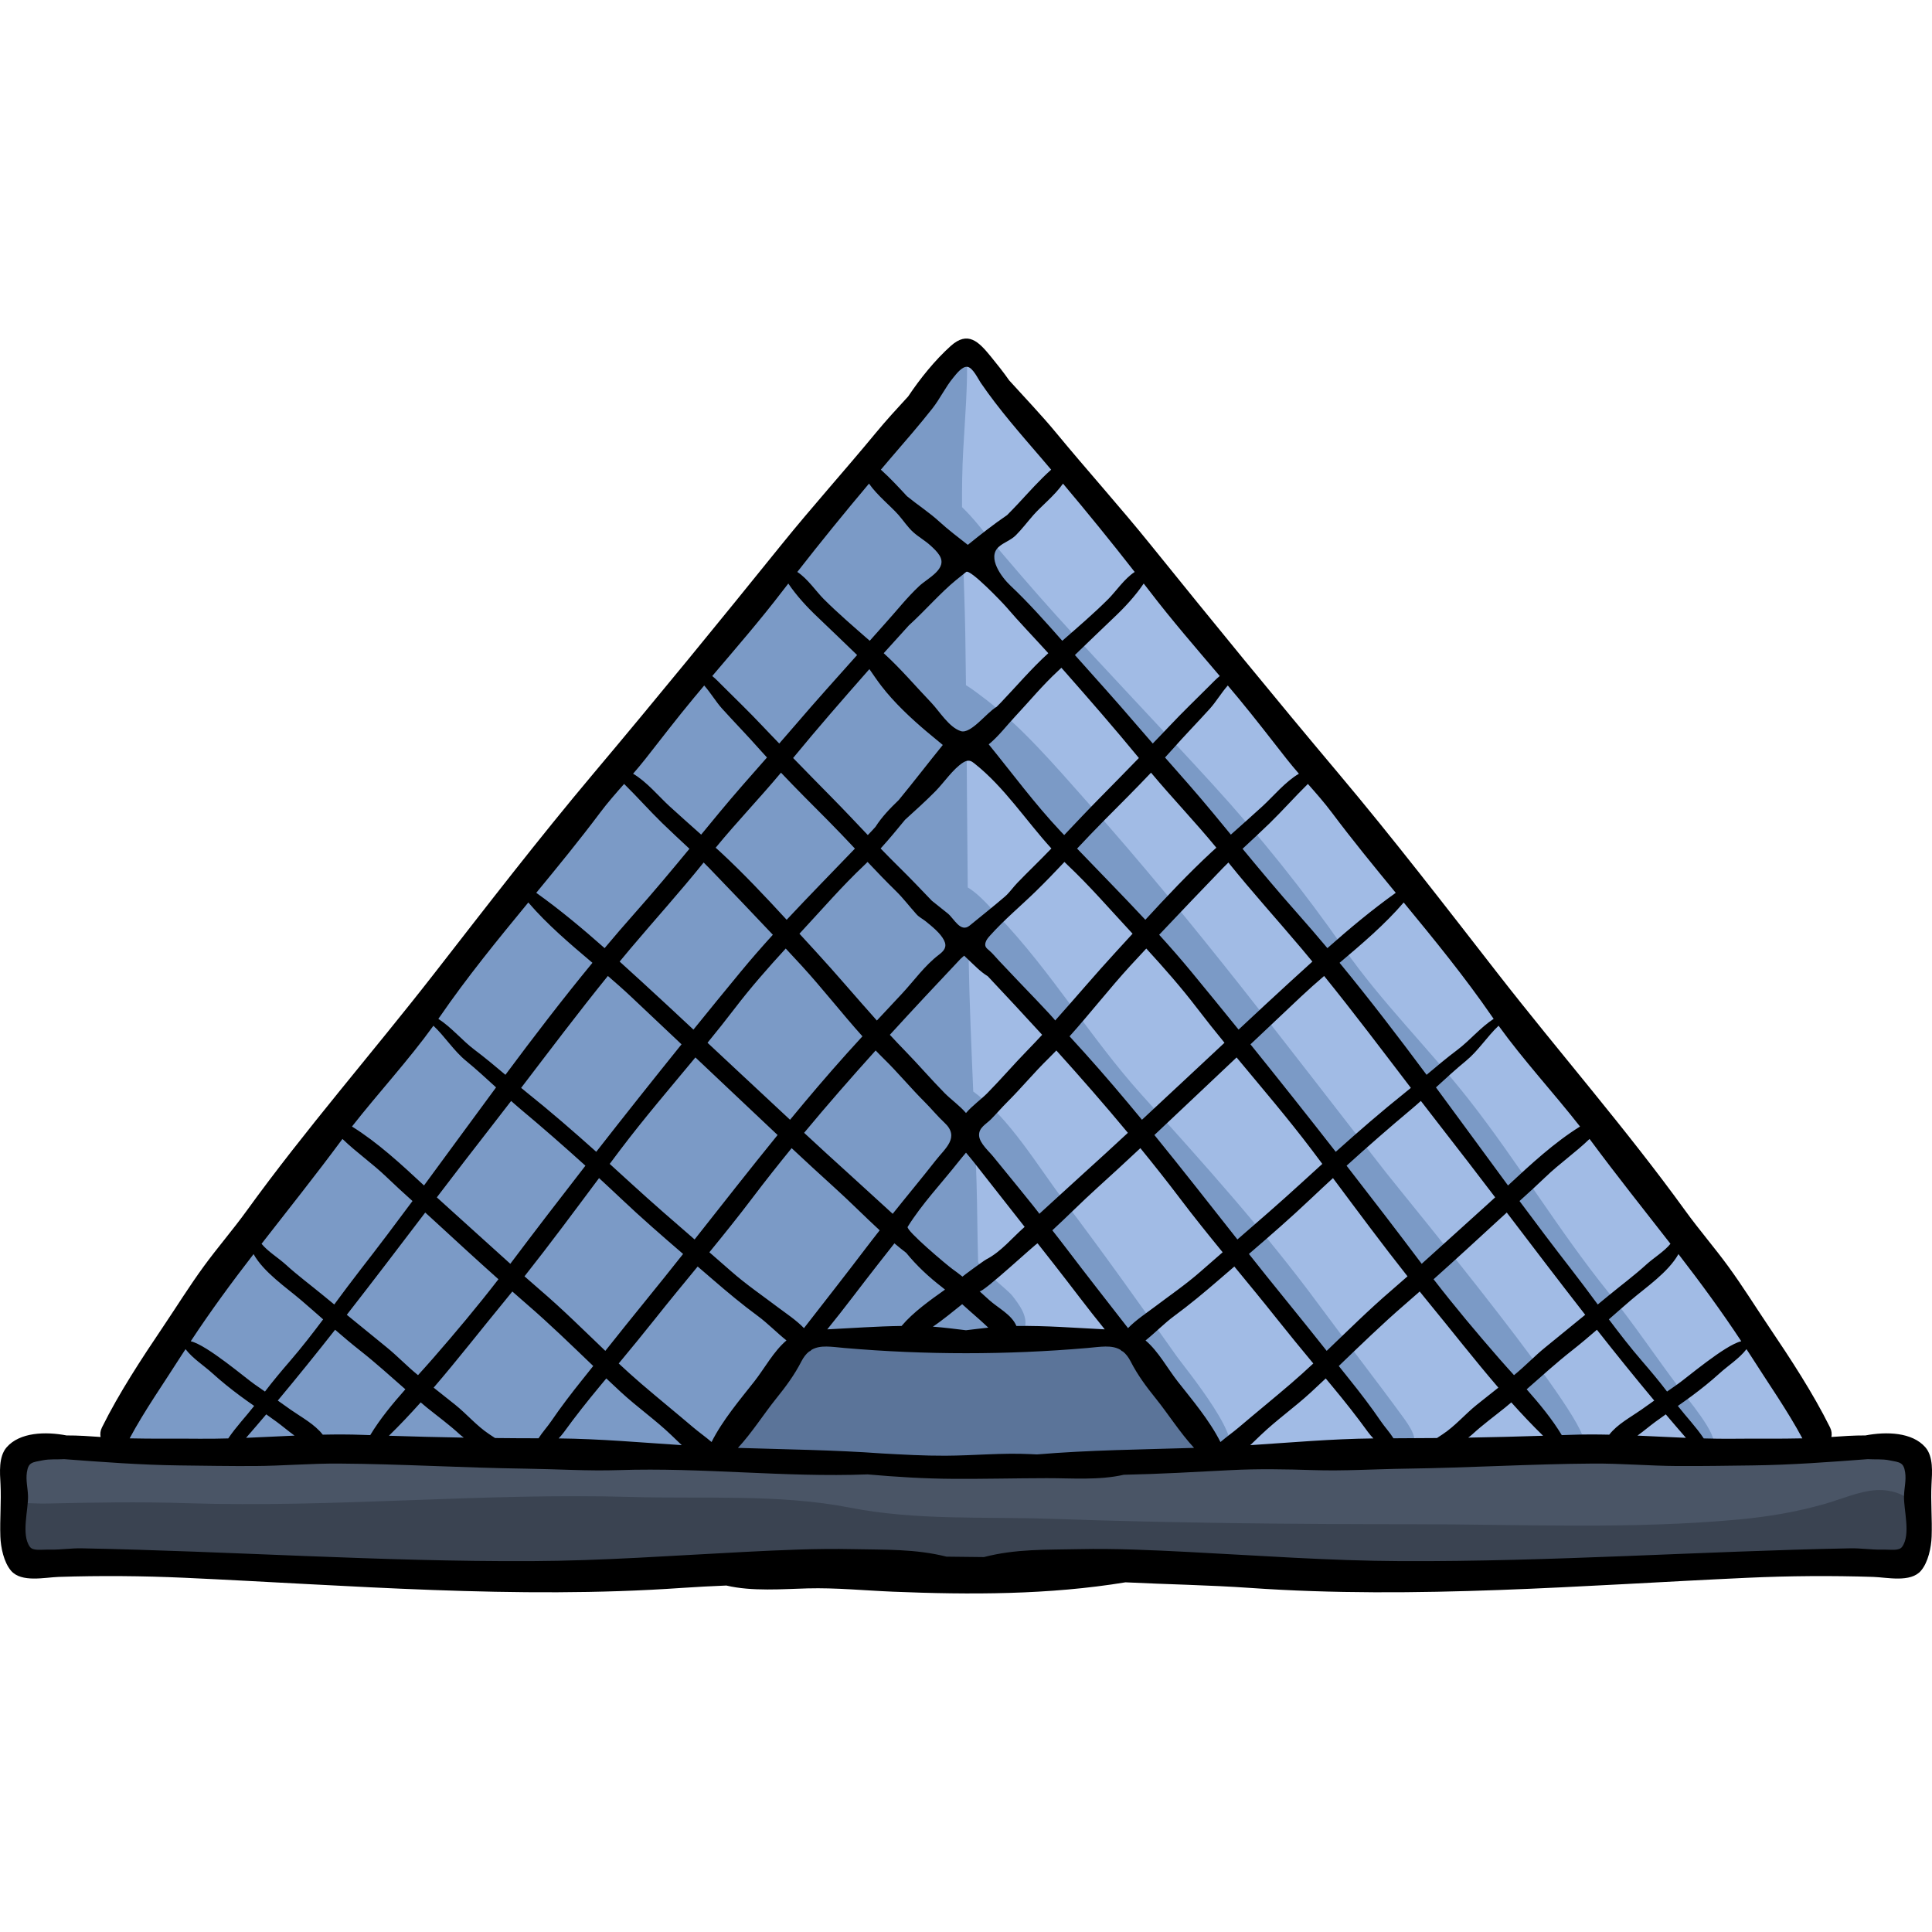 <?xml version="1.0" encoding="iso-8859-1"?>
<!-- Generator: Adobe Illustrator 19.0.0, SVG Export Plug-In . SVG Version: 6.00 Build 0)  -->
<svg version="1.1" id="Layer_1" xmlns="http://www.w3.org/2000/svg" xmlns:xlink="http://www.w3.org/1999/xlink" x="0px" y="0px"
	 viewBox="0 0 512.001 512.001" style="enable-background:new 0 0 512.001 512.001;" xml:space="preserve">
<path style="fill:#A1BBE5;" d="M487.311,382.154c7.274,1.657,16.802-2.337,20.677,3.3c2.188,3.183,4.461,25.155-0.878,26.523
	c-2.981,0.764-5.114,1.718-7.282,1.806c-32.788,1.342-65.573,3.132-98.375,3.648c-26.685,0.421-53.392-0.887-80.093-1.086
	c-12.159-0.091-24.323,0.868-36.487,0.957c-26.704,0.198-53.409,0.138-80.113,0.202c-10.664,0.025-21.329,0.061-31.993,0.175
	c-4.579,0.049-9.164,0.578-13.733,0.436c-50.29-1.559-100.577-3.207-151.113-4.839c-5.614-0.181-6.772-27.537-1.017-29.149
	c2.103-0.589,4.332-0.064,6.506,0.152c5.795,0.576,11.789-1.178,16.358-4.788c6.164-4.871,7.057-11.862,10.504-18.283
	c4.285-7.981,10.269-15.465,15.485-22.861c10.612-15.045,21.754-29.709,33.141-44.174c22.553-28.649,46.087-56.51,68.64-85.157
	c28.322-35.976,58.42-70.554,87.757-105.73c2.885-3.459,6.02-6.707,10.121-11.252c3.796,3.116,7.588,5.368,10.267,8.558
	c33.384,39.749,66.84,79.441,99.785,119.553c22.284,27.134,44.23,54.571,65.504,82.498c10.308,13.532,20.275,27.318,30.174,41.151
	c4.727,6.604,10.036,12.792,12.777,20.363c2.309,6.381,3.921,13.125,10.271,16.806C485.164,381.522,486.212,381.903,487.311,382.154
	z"/>
<path style="fill:#4A5566;" d="M23.849,383.352c-3.976-1.493-14.504-0.724-16.938,3.18c-3.721,5.969-1.701,20.428-1.292,27.401
	c20.24,1.019,40.658,0.982,60.96,0.984c25.227,0.003,50.444,0.703,75.663,1.264c24.645,0.549,49.118-0.293,73.741-0.347
	c13.633-0.03,27.286,0.455,40.939,0.456c33.874,0.003,67.569,0.877,101.456-0.013c29.872-0.784,59.717-1.96,89.596-2.285
	c13.828-0.15,27.786-0.4,41.609-0.007c3.909,0.111,13.267,2.388,16.702,0.382c-1.122-6.307,3.894-13.04,2.39-19.842
	c-0.861-3.889-3.64-8.8-7.328-10.599c-4.396-2.144-10.31-1.301-15.059-1.056c-11.173,0.579-22.402,0.509-33.591,0.962
	c-32.242,1.305-64.58,1.311-96.782,3.547c-35.124,2.439-71.236,3.147-106.437,2.399c-14.976-0.319-29.914-2.379-44.859-3.121
	c-10.076-0.5-20.058-0.267-30.071-1.248c-14.737-1.444-29.435-1.143-44.235-1.143c-16.585,0-33.154-0.034-49.712,0.001
	C61.519,384.31,42.377,382.571,23.849,383.352z"/>
<path style="fill:#5B7499;" d="M192.598,384.259c-0.213-6.251,13.635-21.824,16.638-25.387c4.467-5.302,9.656-4.062,16.555-4.345
	c10.836-0.445,21.7,1.468,32.608,0.943c10.949-0.527,22.555-2.079,33.549-0.962c5.637,0.572,8.331,1.329,11.061,6.074
	c2.366,4.111,20.789,21.053,13.605,25.959c-1.553,1.06-7.951,0.013-10.062,0.013c-13.094,0.001-26.242-0.445-39.381,0.102
	c-18.56,0.771-37.074,1.429-55.716,1.269c-4.07-0.034-15.734,1.727-18.426-2.202C192.755,385.325,192.617,384.831,192.598,384.259z"
	/>
<path style="fill:#3A4351;" d="M2.805,398.906c2.821-0.97,6.098-0.382,9.077-0.447c12.559-0.277,25.004-0.51,37.589-0.102
	c39.138,1.271,78.492-2.783,117.694-1.648c18.9,0.547,39.448-0.825,57.991,2.816c17.776,3.49,35.559,2.353,53.624,2.983
	c31.975,1.116,63.798,1.428,95.805,1.428c28.58,0,57.774,1.395,86.253-1.261c7.875-0.735,15.272-1.987,22.847-4.151
	c4.21-1.202,9.217-3.411,13.617-3.634c3.731-0.189,7.678,1.007,10.184,3.875c3.232,3.698,1.103,8.471-1.818,12.385
	c-3.994,5.353-12.416,4.667-19.346,5.046c-25.524,1.398-51.698,0.874-77.254,0.559c-29.355-0.361-58.772,2.05-88.144,1.006
	c-13.286-0.472-26.59,0.222-39.867-0.447c-11.342-0.572-22.72-1.104-34.07-0.437c-10.733,0.63-21.429-0.739-32.251-0.603
	c-22.796,0.288-45.648,0.785-68.44,0.938c-36.384,0.243-72.759-4.586-109.187-4.586c-9.389,0-20.195,0.998-29.27-0.468
	C0.021,410.899,3.636,404.959,2.805,398.906z"/>
<path style="fill:#7B9AC6;" d="M445.074,367.909c-6.336-8.408-12.183-17.177-18.793-25.377
	c-13.273-16.468-24.08-34.656-37.131-51.268c-10.65-13.556-23.054-25.696-32.96-39.885c-10.656-15.267-22.222-29.718-34.781-43.474
	c-13.734-15.043-27.877-29.746-41.572-44.9c-6.194-6.854-12.137-13.844-18.107-20.875c-0.934-1.1-3.876-4.98-6.781-7.732
	c-0.03-5.062,0.039-10.133,0.322-15.228c0.464-8.367,1.221-17.025,0.971-25.395c-8.748,0.444-12.19,11.13-17.842,17.63
	c-7.969,9.164-15.182,18.967-23.145,28.16c-9.302,10.737-19.411,20.673-28.301,31.752c-9.689,12.074-18.584,24.784-28.134,37.006
	c-20.21,25.863-40.767,51.553-60.977,77.476c-17.808,22.843-33.722,46.453-49.752,70.524c-4.084,6.133-13.131,15.172-13.965,22.627
	c-0.632,5.646,2.413,4.166,6.901,4.402c16.987,0.896,33.976,0.43,51.052,0.464c27.36,0.054,54.749,2.561,82.11,3.214
	c5.839,0.139,14.2,1.851,18.697-2.743c5.007-5.113,8.245-13.555,12.478-19.485c7.36-10.313,13.668-11.474,25.594-10.283
	c5.73,0.572,11.306-0.697,16.995-1.049c5.76-0.356,20.085,6.198,23.382-0.978c1.49-3.243-1.213-6.72-3.051-9.095
	c-1.315-1.699-9.034-7.482-9.077-9.138c-0.1-3.752-0.171-7.504-0.217-11.221c-0.079-6.371-0.264-12.734-0.491-19.094
	c15.35,16.812,27.552,36.446,41.749,53.432c4.385,5.247,8.02,11.186,12.607,16.281c2.135,2.371,7.683,11.526,11.36,11.099
	c7.438-0.864-10.512-22.695-12.286-25.205c-9.827-13.9-19.678-27.734-29.953-41.312c-7.094-9.374-14.413-21.934-24.055-28.971
	c-0.497-11.775-1.015-23.545-1.218-35.33c-0.036-2.076-0.052-4.153-0.081-6.229c6.977,7.32,12.669,16.389,19.622,23.676
	c7.018,7.355,14.072,14.497,20.59,22.288c14.698,17.569,29.238,35.071,43.83,52.755c6.513,7.894,12.509,16.205,19.146,23.958
	c1.913,2.235,9.456,13.257,13.091,12.886c4.283-0.438,0.299-5.837-1.203-7.895c-7.255-9.934-14.866-19.68-22.178-29.597
	c-14.436-19.58-30.698-37.602-46.974-55.659c-13.576-15.061-23.916-32.644-37.962-47.325c-1.799-1.881-4.916-5.724-8.122-7.614
	c-0.139-13.625-0.217-27.259-0.332-40.893c4.175,3.138,8.47,9.699,11.085,12.581c4.905,5.404,9.511,11.013,14.309,16.472
	c12.505,14.23,26.153,27.486,38.487,41.852c4.92,5.732,9.529,11.342,14.445,16.896c5.122,5.787,7.886,13.278,12.644,19.338
	c8.261,10.526,17.014,20.487,25.49,30.858c9.641,11.794,19.127,23.717,29.032,35.295c2.395,2.8,12.611,18.824,17.791,14.898
	c4.299-3.258-46.677-64.794-52.191-71.852c-25.754-32.973-50.88-66.402-78.72-97.681c-8.788-9.874-18.096-20.914-28.851-28.799
	c-0.69-0.505-2.137-1.642-3.661-2.568c-0.053-4.514-0.097-9.03-0.175-13.543c-0.132-7.662-0.454-15.276-0.669-22.89
	c8.971,11.648,19.848,21.328,28.859,32.898c8.653,11.11,18.897,21.288,28.16,31.904c10.452,11.979,19.531,25.345,30.001,37.334
	c11.571,13.249,24.936,25.682,35.412,39.669c18.158,24.242,35.92,48.749,54.201,72.934c2.113,2.795,18.968,27.308,22.137,23.05
	C455.67,380.571,446.619,369.959,445.074,367.909z"/>
<path d="M511.871,393.336c0.157-3.076,0.546-7.301-1.641-9.803c-3.48-3.982-10.281-4.198-15.862-3.127
	c-3.078-0.015-6.163,0.202-9.026,0.407c0.154-0.786,0.072-1.652-0.369-2.541c-4.543-9.163-10.494-18.206-16.213-26.697
	c-3.606-5.352-6.956-10.757-10.757-15.965c-3.655-5.008-7.733-9.71-11.341-14.701c-15.663-21.669-33.365-41.886-49.767-62.956
	c-13.893-17.847-27.634-35.703-42.199-53.007c-16.829-19.994-33.346-40.227-49.782-60.589c-8.09-10.023-16.716-19.589-24.914-29.524
	c-3.953-4.79-8.337-9.358-12.561-14.032c-1.504-2.152-3.148-4.216-4.88-6.336c-3.209-3.927-6.05-6.877-10.623-2.766
	c-4.171,3.749-8.104,8.638-11.252,13.346c-2.971,3.229-5.933,6.454-8.684,9.788c-8.198,9.934-16.824,19.502-24.914,29.523
	c-16.437,20.363-32.954,40.596-49.782,60.589c-14.566,17.304-28.306,35.16-42.199,53.007C98.703,279.024,81,299.241,65.338,320.911
	c-3.608,4.991-7.686,9.693-11.341,14.701c-3.802,5.209-7.152,10.613-10.757,15.965c-5.72,8.491-11.671,17.534-16.213,26.697
	c-0.441,0.889-0.523,1.755-0.369,2.541c-2.862-0.205-5.946-0.422-9.024-0.407c-5.58-1.072-12.382-0.855-15.862,3.127
	c-2.187,2.502-1.798,6.728-1.641,9.803c0.236,4.627-0.202,9.209-0.036,13.857c0.103,2.894,0.904,6.8,2.826,9.06
	c2.747,3.229,8.966,1.763,12.624,1.643c11.067-0.36,22.224-0.276,33.333,0.23c43.72,1.993,87.969,5.748,131.749,2.692
	c3.954-0.276,7.908-0.471,11.862-0.637c6.799,1.611,14.977,0.928,21.495,0.758c7.604-0.199,15.02,0.56,22.61,0.872
	c20.449,0.84,41.428,0.852,61.667-2.479c11.034,0.544,22.072,0.717,33.112,1.488c43.78,3.055,88.028-0.699,131.749-2.692
	c11.109-0.507,22.266-0.59,33.333-0.23c3.658,0.119,9.877,1.585,12.624-1.643c1.922-2.26,2.723-6.166,2.826-9.06
	C512.073,402.546,511.636,397.963,511.871,393.336z M463.873,359.124c4.642,7.32,9.879,14.759,13.772,22.057
	c-6.12,0.15-12.262,0.027-18.374,0.1c-2.584,0.03-5.171-0.014-7.757-0.082c-2.057-3.073-4.576-5.666-6.869-8.612
	c1.248-0.871,2.492-1.747,3.71-2.651c2.524-1.874,5.016-3.871,7.349-5.988c2.321-2.105,5.212-3.905,7.131-6.403
	C463.176,358.073,463.533,358.589,463.873,359.124z M77.071,373.616c-1.158-0.809-2.306-1.632-3.455-2.452
	c5.155-6.174,10.211-12.436,15.189-18.764c2.164,1.87,4.346,3.721,6.604,5.496c4.152,3.263,8.044,6.806,12.015,10.283
	c-3.418,3.866-6.747,7.89-9.307,12.144c-0.687-0.025-1.372-0.042-2.06-0.069c-3.508-0.134-7.015-0.127-10.522-0.053
	C83.39,377.432,79.902,375.596,77.071,373.616z M78.057,380.453c-4.283,0.186-8.566,0.416-12.845,0.59
	c1.797-2.06,3.574-4.139,5.342-6.224c0.933,0.656,1.862,1.316,2.779,1.992C74.854,377.934,76.415,379.261,78.057,380.453z
	 M393.935,319.406c-5.741,5.144-11.42,10.372-17.171,15.512c-6.558-8.725-13.211-17.377-19.905-25.996
	c5.654-5.122,11.417-10.161,17.212-15.005c0.839-0.701,1.656-1.43,2.477-2.155c1.771,2.306,3.546,4.607,5.337,6.9
	c4.824,6.174,9.594,12.404,14.354,18.648C395.47,318.018,394.702,318.719,393.935,319.406z M397.51,322.98
	c0.597-0.55,1.201-1.095,1.802-1.64c6.893,9.054,13.784,18.12,20.786,27.095c-3.493,2.865-6.99,5.725-10.511,8.573
	c-2.913,2.358-5.428,5.053-8.358,7.424c-1.327-1.469-2.638-2.919-3.886-4.348c-5.96-6.83-11.861-13.86-17.428-21.071
	C385.834,333.731,391.68,328.346,397.51,322.98z M167.376,313.731c-1.922-1.759-3.857-3.523-5.8-5.284
	c0.934-1.246,1.865-2.494,2.803-3.736c6.348-8.393,13.204-16.388,19.913-24.48c2.904,2.746,5.807,5.492,8.718,8.236
	c4.36,4.111,8.701,8.226,13.06,12.324c-7.431,9.141-14.693,18.433-21.994,27.678C178.477,323.62,172.883,318.773,167.376,313.731z
	 M181.028,332.313c-3.231,4.072-6.471,8.134-9.751,12.156c-3.651,4.479-7.257,9-10.86,13.523
	c-5.67-5.413-11.227-10.949-17.165-16.035c-1.43-1.225-2.841-2.473-4.257-3.717c6.759-8.544,13.239-17.305,19.759-26.032
	c1.966,1.812,3.921,3.63,5.846,5.454C169.953,322.736,175.482,327.542,181.028,332.313z M245.041,292.028
	c1.79,1.783,3.388,3.766,5.241,5.488c4.161,3.867,0.21,6.784-2.283,9.97c-3.741,4.782-7.641,9.443-11.428,14.189
	c-3.907-3.53-7.748-7.121-11.665-10.65c-3.974-3.578-7.897-7.192-11.806-10.816c6.151-7.413,12.502-14.668,18.956-21.823
	c0.711,0.736,1.421,1.472,2.151,2.184C237.955,284.232,241.313,288.313,245.041,292.028z M235.82,274.235
	c6.19-6.784,12.463-13.479,18.744-20.134c0.313-0.278,0.626-0.557,0.94-0.836c0.345,0.328,0.687,0.659,1.037,0.982
	c1.506,1.391,3.262,3.284,5.226,4.459c4.83,5.141,9.649,10.303,14.416,15.526c-1.281,1.383-2.572,2.758-3.888,4.104
	c-3.625,3.712-7.012,7.672-10.661,11.376c-1.611,1.634-3.971,3.298-5.633,5.25c-1.662-1.952-4.022-3.616-5.633-5.25
	c-3.649-3.703-7.037-7.664-10.661-11.376C238.392,276.991,237.101,275.618,235.82,274.235z M254.023,307.862
	c0.636-0.808,1.309-1.6,1.978-2.394c0.669,0.794,1.342,1.586,1.978,2.394c4.532,5.747,9.047,11.511,13.566,17.273
	c-3.288,2.878-6.219,6.574-10.157,8.604c-0.652,0.336-6.375,4.541-6.324,4.581c-0.866-0.692-1.756-1.372-2.69-2.035
	c-1.304-0.926-12.401-10.244-11.829-11.164C244.319,319.047,249.587,313.491,254.023,307.862z M261.07,304.087
	c-0.823-0.991-1.527-2.065-1.599-3.12c-0.144-2.113,1.845-3.028,3.159-4.357c1.477-1.496,2.842-3.099,4.331-4.582
	c3.728-3.713,7.086-7.796,10.834-11.456c0.729-0.713,1.439-1.449,2.151-2.184c6.454,7.155,12.805,14.41,18.956,21.823
	c-3.909,3.624-7.832,7.236-11.806,10.816c-3.917,3.528-7.757,7.118-11.665,10.65c0.132-0.119-11.152-13.841-12.166-15.109
	C262.708,305.865,261.837,305.012,261.07,304.087z M287.456,279.042c-1.329-1.478-2.673-2.937-4.01-4.404
	c5.484-6.113,10.596-12.694,16.106-18.708c1.401-1.529,2.814-3.042,4.226-4.558c4.677,5.105,9.276,10.325,13.462,15.808
	c2.363,3.096,4.798,6.141,7.266,9.163c-2.801,2.621-5.598,5.242-8.412,7.858c-4.498,4.181-8.973,8.371-13.46,12.55
	C297.686,290.746,292.65,284.822,287.456,279.042z M295.802,252.179c-5.504,5.979-10.755,12.22-16.177,18.273
	c0.155-0.172-9.008-9.65-9.844-10.534c-1.673-1.772-3.35-3.54-5.03-5.305c-0.848-0.892-1.656-1.919-2.589-2.719
	c-0.689-0.59-1.272-0.986-0.999-2.061c0.182-0.719,0.683-1.308,1.176-1.86c3.802-4.254,8.182-7.884,12.248-11.852
	c2.567-2.505,5.043-5.093,7.502-7.696c0.282,0.275,0.552,0.558,0.84,0.83c5.869,5.53,11.141,11.652,16.633,17.557
	c0.194,0.209,0.389,0.419,0.583,0.628C298.697,249.024,297.251,250.605,295.802,252.179z M273.809,229.73
	c-1.419,1.394-2.815,2.808-4.2,4.235c-1.137,1.169-2.096,2.609-3.311,3.654c-3.045,2.62-6.215,5.109-9.319,7.661
	c-2.448,2.013-4.181-1.914-5.818-3.21c-1.407-1.114-2.808-2.233-4.205-3.358c-2.895-3.027-5.765-6.038-8.762-8.981
	c-1.63-1.601-3.231-3.233-4.82-4.878c2.253-2.47,4.369-5.031,6.475-7.609c2.721-2.478,5.447-4.918,8.049-7.553
	c2.251-2.28,4.692-5.964,7.39-7.648c0.509-0.317,1.115-0.544,1.703-0.423c0.468,0.097,0.862,0.401,1.238,0.698
	c7.96,6.302,13.579,15.06,20.401,22.535C277.04,226.497,275.439,228.129,273.809,229.73z M237.417,236.122
	c1.976,1.929,3.631,4.145,5.481,6.188c0.729,0.805,1.576,1.162,2.398,1.828c1.625,1.319,3.917,3.138,4.871,5.029
	c0.879,1.746,0.073,2.764-1.312,3.821c-3.907,2.976-6.635,6.952-9.956,10.491c-2.176,2.32-4.359,4.634-6.519,6.974
	c-5.423-6.054-10.675-12.294-16.177-18.273c-1.449-1.574-2.895-3.156-4.344-4.739c0.194-0.209,0.389-0.419,0.582-0.628
	c5.493-5.904,10.764-12.027,16.634-17.557c0.288-0.272,0.557-0.555,0.84-0.83C232.374,231.028,234.85,233.617,237.417,236.122z
	 M212.451,255.93c5.51,6.014,10.622,12.594,16.106,18.708c-1.337,1.467-2.681,2.926-4.009,4.404
	c-5.194,5.779-10.23,11.704-15.177,17.708c-4.488-4.179-8.963-8.37-13.46-12.55c-2.814-2.614-5.611-5.237-8.412-7.858
	c2.468-3.022,4.902-6.067,7.266-9.163c4.186-5.483,8.785-10.703,13.462-15.808C209.637,252.888,211.05,254.401,212.451,255.93z
	 M199.36,317.517c3.387-4.482,6.885-8.883,10.433-13.245c3.765,3.516,7.546,7.019,11.383,10.482
	c4.022,3.629,7.902,7.569,11.947,11.294c-1.219,1.56-2.442,3.115-3.64,4.696c-5.4,7.123-10.946,14.181-16.422,21.227
	c-2.057-2.135-4.914-4.021-6.714-5.379c-4.222-3.188-8.647-6.216-12.593-9.693c-1.919-1.689-3.842-3.363-5.766-5.034
	C191.848,327.144,195.675,322.394,199.36,317.517z M232.591,335.151c1.48-1.883,2.96-3.767,4.439-5.651
	c1.026,0.868,2.069,1.71,3.13,2.524c2.744,3.378,6.014,6.414,9.387,9.011c0.305,0.235,0.593,0.484,0.893,0.723
	c-4.026,2.863-8.436,5.99-11.514,9.636c-6.553,0.083-13.133,0.581-19.692,0.901C223.809,346.689,228.142,340.81,232.591,335.151z
	 M254.989,345.624c1.533,1.368,3.054,2.753,4.633,4.111c0.747,0.643,1.503,1.394,2.286,2.104c-1.971,0.206-3.94,0.455-5.907,0.691
	c-2.92-0.35-5.84-0.732-8.775-0.948C249.968,349.738,252.556,347.546,254.989,345.624z M259.586,342.196
	c0.738,0.599,15.216-12.917,15.388-12.696c1.478,1.884,2.959,3.768,4.439,5.651c4.449,5.661,8.783,11.539,13.358,17.142
	c-7.8-0.38-15.63-1.013-23.411-0.894c-1.263-3.042-4.87-4.749-7.235-6.902C261.262,343.715,260.422,342.949,259.586,342.196z
	 M282.52,330.742c-1.198-1.58-2.421-3.136-3.64-4.696c4.045-3.724,7.925-7.664,11.947-11.294c3.837-3.464,7.619-6.966,11.383-10.482
	c3.548,4.362,7.046,8.763,10.433,13.245c3.685,4.878,7.512,9.627,11.373,14.347c-1.924,1.671-3.847,3.344-5.766,5.034
	c-3.946,3.476-8.371,6.505-12.593,9.693c-1.799,1.359-4.657,3.243-6.714,5.379C293.466,344.923,287.92,337.866,282.52,330.742z
	 M305.932,300.792c4.36-4.098,8.7-8.213,13.061-12.324c2.91-2.744,5.814-5.49,8.718-8.236c6.709,8.09,13.565,16.085,19.913,24.48
	c0.94,1.241,1.869,2.49,2.803,3.736c-1.944,1.76-3.878,3.524-5.8,5.284c-5.507,5.042-11.102,9.889-16.701,14.738
	C320.626,319.226,313.365,309.933,305.932,300.792z M347.403,317.661c1.925-1.825,3.881-3.642,5.846-5.454
	c6.521,8.729,13.001,17.488,19.76,26.032c-1.415,1.243-2.827,2.493-4.257,3.717c-5.938,5.086-11.495,10.621-17.165,16.035
	c-3.603-4.523-7.209-9.044-10.86-13.523c-3.28-4.022-6.52-8.083-9.751-12.156C336.522,327.542,342.049,322.736,347.403,317.661z
	 M372.408,289.516c-6.268,5.008-12.397,10.327-18.421,15.726c-7.457-9.556-14.993-19.047-22.599-28.481
	c4.482-4.237,8.961-8.471,13.441-12.687c1.964-1.849,4.006-3.648,6.079-5.43c7.875,9.73,15.39,19.715,22.985,29.656
	C373.398,288.703,372.908,289.116,372.408,289.516z M341.939,260.157c-4.592,4.198-9.149,8.443-13.702,12.701
	c-4.165-5.141-8.344-10.27-12.555-15.371c-2.746-3.326-5.59-6.571-8.49-9.765c5.593-5.945,11.244-11.822,16.903-17.707
	c0.469-0.488,0.959-0.959,1.44-1.438c6.271,7.807,12.985,15.212,19.442,22.866c0.948,1.123,1.883,2.256,2.818,3.388
	C345.829,256.605,343.876,258.385,341.939,260.157z M321.162,225.72c-6.153,5.697-11.935,11.837-17.633,18.032
	c-5.946-6.371-12.068-12.586-18.09-18.865c2.368-2.516,4.74-5.028,7.179-7.478c4.161-4.18,8.352-8.355,12.415-12.644
	c5.618,6.732,11.729,13.075,17.313,19.887C321.955,225.011,321.551,225.359,321.162,225.72z M291.496,211.416
	c-3.202,3.245-6.329,6.575-9.473,9.887c-0.338-0.356-0.681-0.711-1.018-1.068c-6.785-7.211-12.708-15.253-18.985-22.972
	c2.59-2.108,4.725-4.945,6.927-7.301c3.825-4.089,7.369-8.402,11.487-12.201c0.284-0.262,0.563-0.531,0.846-0.794
	c0.279,0.313,0.559,0.625,0.837,0.939c6.563,7.447,13.303,15.179,19.7,22.97C298.393,204.404,294.951,207.914,291.496,211.416z
	 M265.206,186.221c-0.346,0.362-0.717,0.731-1.092,1.103c-2.63,1.478-6.817,7.29-9.5,6.425c-3.127-1.007-5.651-5.263-7.816-7.528
	c-4.22-4.416-8.082-9.005-12.607-13.118c2.215-2.446,4.447-4.887,6.652-7.35c4.348-3.952,8.348-8.621,12.573-12.075
	c0.85-0.696,1.732-1.399,2.63-2.113c1.062-0.845,9.655,8.163,10.58,9.242c3.571,4.17,7.477,8.2,11.187,12.298
	C273.289,177.216,269.426,181.805,265.206,186.221z M245.647,193.939c1.412,1.193,2.813,2.341,4.205,3.485
	c-3.931,4.84-7.727,9.803-11.686,14.606c-2.299,2.201-4.519,4.519-6.153,7.094c-0.339,0.369-0.673,0.746-1.017,1.111
	c-0.337,0.358-0.68,0.711-1.018,1.068c-3.144-3.312-6.27-6.642-9.473-9.887c-3.455-3.501-6.896-7.012-10.321-10.541
	c6.396-7.792,13.138-15.523,19.699-22.97c0.171-0.194,0.344-0.386,0.516-0.579c1.041,1.497,2.056,3.01,3.169,4.458
	C236.969,186.206,241.41,190.359,245.647,193.939z M219.385,217.409c2.439,2.45,4.812,4.963,7.179,7.478
	c-6.022,6.279-12.144,12.494-18.09,18.865c-5.697-6.195-11.48-12.334-17.633-18.032c-0.39-0.361-0.793-0.709-1.185-1.068
	c5.585-6.811,11.695-13.155,17.313-19.887C211.034,209.054,215.223,213.229,219.385,217.409z M204.813,247.722
	c-2.902,3.194-5.744,6.439-8.49,9.765c-4.213,5.101-8.392,10.23-12.556,15.371c-4.553-4.257-9.109-8.503-13.702-12.701
	c-1.937-1.772-3.89-3.552-5.854-5.327c0.935-1.132,1.87-2.265,2.818-3.388c6.458-7.654,13.172-15.059,19.442-22.866
	c0.48,0.479,0.971,0.95,1.439,1.438C193.569,235.899,199.22,241.777,204.813,247.722z M167.173,264.072
	c4.48,4.218,8.96,8.45,13.441,12.687c-7.606,9.435-15.143,18.926-22.6,28.481c-6.024-5.397-12.153-10.717-18.421-15.726
	c-0.5-0.399-0.989-0.813-1.485-1.218c7.595-9.941,15.11-19.926,22.985-29.656C163.167,260.424,165.21,262.222,167.173,264.072z
	 M155.143,308.924c-6.694,8.619-13.347,17.271-19.905,25.996c-5.75-5.14-11.43-10.37-17.17-15.512
	c-0.766-0.687-1.533-1.388-2.303-2.094c4.761-6.244,9.53-12.474,14.354-18.648c1.791-2.292,3.567-4.594,5.337-6.9
	c0.821,0.724,1.638,1.453,2.477,2.155C143.726,298.762,149.49,303.802,155.143,308.924z M132.091,339.012
	c-5.567,7.211-11.468,14.241-17.428,21.071c-1.248,1.429-2.558,2.88-3.886,4.348c-2.931-2.371-5.445-5.067-8.36-7.424
	c-3.521-2.848-7.019-5.708-10.511-8.573c7-8.975,13.893-18.041,20.786-27.095c0.602,0.546,1.205,1.09,1.802,1.64
	C120.324,328.346,126.17,333.731,132.091,339.012z M111.492,371.646c0.551,0.46,1.089,0.933,1.648,1.384
	c2.925,2.362,5.902,4.524,8.678,7.079c0.295,0.272,0.672,0.567,1.092,0.877c-6.614-0.112-13.225-0.279-19.844-0.496
	C105.969,377.66,108.765,374.692,111.492,371.646z M120.649,372.289c-1.898-1.524-3.815-3.035-5.729-4.549
	c6.456-7.509,12.566-15.375,18.754-22.888c0.707-0.858,1.399-1.726,2.099-2.589c1.273,1.119,2.542,2.244,3.825,3.349
	c6.049,5.214,11.815,10.834,17.616,16.393c-0.928,1.162-1.854,2.329-2.786,3.489c-2.951,3.674-5.748,7.325-8.403,11.211
	c-1.009,1.477-2.329,2.895-3.305,4.457c-3.847-0.002-7.689-0.029-11.529-0.068c-0.462-0.319-0.964-0.637-1.515-1.001
	C126.359,377.905,123.745,374.775,120.649,372.289z M149.46,379.523c3.006-4.151,6.175-8.157,9.451-12.099
	c0.588-0.708,1.174-1.417,1.763-2.124c1.304,1.234,2.613,2.464,3.931,3.678c4.293,3.953,9.054,7.285,13.28,11.327
	c0.88,0.841,1.814,1.752,2.791,2.677c-10.866-0.705-21.691-1.676-32.628-1.787C148.555,380.653,149.042,380.102,149.46,379.523z
	 M169.89,366.659c-2.015-1.731-3.98-3.516-5.925-5.325c3.25-3.92,6.488-7.848,9.655-11.841c3.702-4.668,7.49-9.256,11.27-13.852
	c1.333,1.145,2.667,2.289,3.995,3.438c3.919,3.389,7.813,6.635,11.988,9.709c2.52,1.855,4.948,4.359,7.547,6.444
	c-3.406,2.881-5.827,7.446-8.518,10.867c-3.755,4.773-8.428,10.277-11.33,16.052c-1.601-1.375-3.37-2.61-4.914-3.924
	C179.099,374.346,174.428,370.555,169.89,366.659z M205.688,370.642c2.586-3.215,4.812-6.199,6.697-9.87
	c0.595-1.159,1.264-1.982,2-2.575c0.277-0.1,0.515-0.272,0.706-0.492c2.351-1.364,5.322-0.766,8.84-0.463
	c21.383,1.837,42.809,1.833,64.145,0c3.517-0.303,6.489-0.901,8.84,0.463c0.191,0.22,0.429,0.392,0.706,0.492
	c0.736,0.594,1.405,1.418,2,2.575c1.884,3.671,4.111,6.655,6.697,9.87c3.255,4.047,6.377,9.007,10.121,13.063
	c-13.896,0.441-27.795,0.563-41.647,1.735c-0.555-0.027-1.114-0.055-1.669-0.082c-7.516-0.379-15.072,0.391-22.621,0.421
	c-5.626,0.023-11.197-0.295-16.753-0.601c-12.703-0.923-25.443-1.068-38.181-1.473C199.311,379.649,202.433,374.689,205.688,370.642
	z M312.101,366.1c-2.691-3.422-5.113-7.986-8.518-10.867c2.6-2.086,5.027-4.589,7.547-6.444c4.175-3.074,8.07-6.32,11.988-9.709
	c1.328-1.15,2.662-2.293,3.995-3.438c3.78,4.596,7.568,9.184,11.27,13.852c3.167,3.993,6.404,7.923,9.655,11.841
	c-1.945,1.809-3.91,3.595-5.925,5.325c-4.537,3.897-9.209,7.687-13.768,11.569c-1.545,1.315-3.312,2.549-4.914,3.924
	C320.529,376.378,315.854,370.874,312.101,366.1z M334.119,380.306c4.227-4.042,8.987-7.374,13.28-11.327
	c1.318-1.214,2.626-2.443,3.931-3.678c0.588,0.707,1.174,1.415,1.763,2.124c3.276,3.941,6.444,7.947,9.451,12.099
	c0.419,0.579,0.907,1.13,1.413,1.673c-10.937,0.111-21.762,1.081-32.628,1.787C332.305,382.058,333.239,381.147,334.119,380.306z
	 M357.577,365.493c-0.932-1.16-1.857-2.327-2.786-3.489c5.799-5.559,11.566-11.18,17.616-16.393
	c1.282-1.105,2.551-2.229,3.825-3.349c0.699,0.863,1.392,1.732,2.098,2.589c6.188,7.513,12.298,15.378,18.754,22.888
	c-1.913,1.515-3.831,3.025-5.729,4.549c-3.096,2.487-5.71,5.616-9.027,7.805c-0.55,0.363-1.052,0.682-1.515,1.001
	c-3.839,0.039-7.68,0.065-11.529,0.068c-0.978-1.563-2.297-2.98-3.305-4.457C363.324,372.817,360.528,369.167,357.577,365.493z
	 M390.185,380.11c2.776-2.556,5.753-4.717,8.678-7.079c0.559-0.452,1.097-0.925,1.648-1.384c2.727,3.046,5.523,6.014,8.425,8.844
	c-6.619,0.218-13.229,0.384-19.844,0.496C389.513,380.677,389.891,380.382,390.185,380.11z M404.58,368.179
	c3.97-3.477,7.862-7.02,12.015-10.283c2.258-1.774,4.44-3.625,6.604-5.496c4.979,6.328,10.034,12.59,15.189,18.764
	c-1.15,0.819-2.298,1.642-3.456,2.452c-2.831,1.979-6.318,3.816-8.463,6.587c-3.507-0.076-7.014-0.083-10.522,0.053
	c-0.688,0.026-1.373,0.044-2.06,0.069C411.327,376.069,407.997,372.045,404.58,368.179z M438.671,376.81
	c0.917-0.676,1.846-1.337,2.779-1.992c1.768,2.086,3.545,4.165,5.342,6.224c-4.28-0.173-8.563-0.405-12.845-0.59
	C435.589,379.261,437.15,377.934,438.671,376.81z M461.459,355.448c-4.236,0.93-14.794,9.974-16.918,11.408
	c-0.93,0.627-1.84,1.278-2.755,1.921c-2.11-2.774-4.344-5.436-6.63-8.081c-3.074-3.555-5.957-7.282-8.788-11.052
	c1.956-1.717,3.91-3.438,5.894-5.135c3.857-3.297,9.869-7.354,12.543-12.162C450.646,339.906,456.22,347.494,461.459,355.448z
	 M421.558,302.244c6.831,9.231,14.082,18.324,21.132,27.376c-1.601,1.994-4.487,3.755-6.409,5.506
	c-3.179,2.897-6.669,5.487-9.993,8.224c-0.955,0.786-1.909,1.568-2.864,2.353c-2.315-3.12-4.622-6.238-6.996-9.287
	c-4.655-5.979-9.219-12.036-13.742-18.129c2.319-2.092,4.631-4.19,6.879-6.357c3.701-3.568,7.988-6.52,11.678-10.097
	C421.344,301.97,421.454,302.105,421.558,302.244z M397.142,271.831c6.657,9.224,14.535,17.714,21.582,26.711
	c-6.854,4.266-13.072,10.027-19.087,15.622c-6.379-8.646-12.7-17.345-19.095-25.989c2.626-2.405,5.247-4.816,7.994-7.069
	C391.753,278.467,394.121,274.669,397.142,271.831z M395.46,269.477c0.123,0.179,0.254,0.352,0.378,0.53
	c-3.467,2.238-6.401,5.803-9.56,8.173c-2.816,2.113-5.518,4.384-8.218,6.657c-7.479-10.054-15.096-20.003-23.058-29.681
	c5.97-5.053,11.97-10.138,16.992-15.989C380.125,249.043,388.227,258.951,395.46,269.477z M352.96,215.351
	c5.421,7.235,11.164,14.251,16.929,21.256c-6.285,4.487-12.286,9.495-18.114,14.659c-2.622-3.123-5.279-6.219-7.991-9.271
	c-4.958-5.581-9.74-11.307-14.492-17.061c2.395-2.249,4.825-4.47,7.168-6.755c3.461-3.375,6.694-7.038,10.144-10.428
	C348.794,210.23,350.982,212.711,352.96,215.351z M328.172,185.002c4.396,5.296,8.573,10.748,12.811,16.143
	c1.044,1.328,2.136,2.621,3.245,3.9c-3.593,2.088-6.912,6.113-9.576,8.548c-2.796,2.557-5.635,5.07-8.462,7.592
	c-1.605-1.948-3.209-3.897-4.818-5.843c-4.11-4.966-8.372-9.775-12.627-14.598c0.618-0.682,1.248-1.351,1.855-2.042
	c3.278-3.727,6.745-7.254,10.065-10.937c1.593-1.768,3.017-4.183,4.712-6.101C326.314,182.774,327.246,183.885,328.172,185.002z
	 M304.571,156.547c5.923,7.756,12.353,15.154,18.679,22.605c-0.97,0.782-1.853,1.719-2.745,2.61
	c-3.491,3.489-7.066,6.92-10.448,10.514c-1.508,1.603-3.043,3.176-4.565,4.763c-1.438-1.642-2.876-3.287-4.297-4.951
	c-5.352-6.266-10.868-12.357-16.336-18.498c3.481-3.329,6.917-6.706,10.419-10.009c2.768-2.611,5.602-5.663,7.813-8.937
	C303.582,155.281,304.084,155.91,304.571,156.547z M281.707,128.163c6.467,7.679,12.829,15.495,18.999,23.413
	c-2.723,1.763-5.014,5.195-6.993,7.172c-3.829,3.825-8.065,7.451-12.199,11.069c-4.374-4.951-8.91-10.072-13.763-14.646
	c-2.264-2.133-6.226-7.393-3.097-10.221c1.367-1.236,3.195-1.731,4.576-3.122c1.666-1.68,3.094-3.577,4.653-5.355
	C275.878,134.199,279.533,131.292,281.707,128.163z M235.997,121.456c3.749-4.362,7.54-8.692,11.097-13.213
	c2.049-2.606,3.452-5.667,5.579-8.22c0.771-0.925,2.328-3.015,3.712-2.804c1.441,0.219,2.799,3.164,3.516,4.216
	c4.835,7.082,10.523,13.527,16.104,20.021c0.857,0.998,1.707,2.01,2.562,3.013c-3.08,2.756-5.874,5.926-8.673,8.924
	c-0.988,1.058-1.985,2.089-2.994,3.107c-3.598,2.46-7.019,5.132-10.418,7.892c-2.63-2.054-5.247-4.047-7.514-6.122
	c-2.7-2.473-5.781-4.459-8.611-6.768c-2.225-2.41-4.484-4.85-6.921-7.034C234.291,123.465,235.14,122.453,235.997,121.456z
	 M230.295,128.163c2.175,3.128,5.829,6.034,7.826,8.312c1.309,1.493,2.468,3.288,3.953,4.607c1.426,1.266,3.067,2.163,4.508,3.478
	c0.88,0.805,1.773,1.623,2.398,2.638c2.205,3.584-3.066,5.947-5.394,8.13c-3.196,2.999-5.82,6.349-8.734,9.585
	c-1.475,1.637-2.928,3.279-4.363,4.903c-4.134-3.618-8.37-7.246-12.199-11.069c-1.979-1.977-4.27-5.41-6.993-7.172
	C217.466,143.658,223.828,135.842,230.295,128.163z M207.433,156.547c0.486-0.637,0.989-1.266,1.478-1.901
	c2.211,3.274,5.044,6.326,7.813,8.937c3.502,3.303,6.938,6.679,10.419,10.009c-5.467,6.141-10.983,12.232-16.336,18.498
	c-1.421,1.663-2.857,3.308-4.297,4.951c-1.522-1.587-3.057-3.16-4.565-4.763c-3.382-3.595-6.956-7.026-10.448-10.514
	c-0.892-0.891-1.775-1.827-2.745-2.61C195.08,171.701,201.509,164.302,207.433,156.547z M171.019,201.144
	c4.239-5.395,8.416-10.848,12.812-16.143c0.926-1.115,1.859-2.227,2.794-3.337c1.695,1.917,3.117,4.332,4.712,6.101
	c3.32,3.684,6.787,7.211,10.065,10.937c0.607,0.69,1.238,1.36,1.856,2.042c-4.254,4.823-8.517,9.632-12.627,14.598
	c-1.609,1.945-3.214,3.894-4.818,5.843c-2.827-2.521-5.665-5.035-8.462-7.592c-2.664-2.434-5.983-6.459-9.576-8.548
	C168.883,203.766,169.975,202.473,171.019,201.144z M159.044,215.351c1.978-2.641,4.165-5.122,6.355-7.601
	c3.45,3.39,6.684,7.053,10.144,10.428c2.344,2.285,4.773,4.505,7.168,6.755c-4.753,5.753-9.534,11.479-14.492,17.061
	c-2.712,3.052-5.368,6.149-7.991,9.271c-5.829-5.163-11.829-10.173-18.114-14.659C147.88,229.602,153.623,222.587,159.044,215.351z
	 M116.544,269.477c7.233-10.526,15.335-20.434,23.464-30.311c5.022,5.851,11.022,10.936,16.992,15.989
	c-7.962,9.678-15.579,19.628-23.058,29.681c-2.699-2.273-5.402-4.543-8.218-6.657c-3.159-2.37-6.092-5.935-9.56-8.173
	C116.29,269.829,116.421,269.656,116.544,269.477z M114.862,271.831c3.021,2.837,5.389,6.636,8.606,9.274
	c2.747,2.254,5.368,4.665,7.994,7.069c-6.395,8.644-12.716,17.343-19.095,25.989c-6.014-5.595-12.232-11.356-19.087-15.622
	C100.327,289.546,108.204,281.056,114.862,271.831z M90.446,302.244c0.103-0.139,0.212-0.274,0.315-0.411
	c3.689,3.577,7.977,6.529,11.678,10.097c2.247,2.167,4.56,4.266,6.879,6.357c-4.522,6.093-9.085,12.15-13.742,18.129
	c-2.374,3.049-4.682,6.168-6.996,9.287c-0.954-0.785-1.908-1.566-2.863-2.353c-3.324-2.737-6.814-5.327-9.993-8.224
	c-1.922-1.751-4.808-3.512-6.409-5.506C76.364,320.568,83.615,311.475,90.446,302.244z M67.199,332.35
	c2.674,4.808,8.685,8.864,12.543,12.162c1.985,1.696,3.939,3.418,5.894,5.135c-2.831,3.77-5.714,7.497-8.788,11.052
	c-2.286,2.645-4.521,5.308-6.63,8.081c-0.916-0.643-1.827-1.294-2.755-1.921c-2.124-1.434-12.682-10.48-16.918-11.408
	C55.784,347.494,61.358,339.906,67.199,332.35z M48.13,359.124c0.339-0.535,0.697-1.051,1.04-1.583
	c1.917,2.498,4.81,4.298,7.131,6.403c2.332,2.117,4.825,4.114,7.349,5.988c1.218,0.904,2.462,1.78,3.709,2.651
	c-2.292,2.945-4.811,5.54-6.869,8.612c-2.587,0.069-5.172,0.112-7.757,0.083c-6.113-0.072-12.255,0.052-18.374-0.1
	C38.252,373.883,43.489,366.444,48.13,359.124z M504.093,409.909c-0.838,1.161-2.845,0.711-5.439,0.758
	c-2.778,0.049-5.529-0.398-8.286-0.344c-39.709,0.771-79.333,3.571-119.12,3.394c-18.89-0.084-37.667-1.478-56.51-2.438
	c-9.501-0.484-19.215-0.943-28.733-0.735c-8.761,0.191-16.793-0.101-25.26,2.1c-3.303-0.022-6.606-0.056-9.908-0.112
	c-8.313-2.085-16.222-1.799-24.838-1.988c-9.517-0.207-19.23,0.251-28.733,0.735c-18.844,0.96-37.62,2.354-56.51,2.438
	c-39.787,0.178-79.411-2.622-119.12-3.394c-2.758-0.054-5.507,0.393-8.286,0.344c-2.596-0.046-4.602,0.403-5.441-0.758
	c-2.345-3.248-0.383-9.768-0.486-13.454c-0.058-2.1-0.62-4.141-0.301-6.271c0.402-2.692,1.423-2.641,4.131-3.178
	c2.022-0.401,3.829-0.186,5.756-0.315c10.164,0.77,20.356,1.537,30.531,1.662c6.686,0.082,13.253,0.196,19.925,0.16
	c7.478-0.04,14.892-0.701,22.39-0.652c16.469,0.11,32.959,1.13,49.448,1.349c8.19,0.109,16.59,0.657,24.74,0.384
	c22.044-0.739,43.837,1.974,65.879,1.138c7.58,0.674,15.15,1.138,22.779,1.178c8.231,0.042,16.419-0.16,24.633-0.177
	c6.816-0.014,13.844,0.603,20.477-0.905c9.439-0.193,18.962-0.743,28.39-1.23c7.146-0.369,14.612-0.244,21.759-0.005
	c8.15,0.274,16.549-0.274,24.74-0.384c16.489-0.22,32.979-1.239,49.448-1.349c7.497-0.05,14.911,0.612,22.39,0.652
	c6.671,0.036,13.239-0.078,19.925-0.16c10.175-0.126,20.366-0.892,30.531-1.662c1.927,0.13,3.734-0.086,5.756,0.315
	c2.706,0.538,3.728,0.486,4.131,3.178c0.319,2.132-0.243,4.172-0.301,6.271C504.474,400.14,506.438,406.661,504.093,409.909z"/>
<g>
</g>
<g>
</g>
<g>
</g>
<g>
</g>
<g>
</g>
<g>
</g>
<g>
</g>
<g>
</g>
<g>
</g>
<g>
</g>
<g>
</g>
<g>
</g>
<g>
</g>
<g>
</g>
<g>
</g>
</svg>
